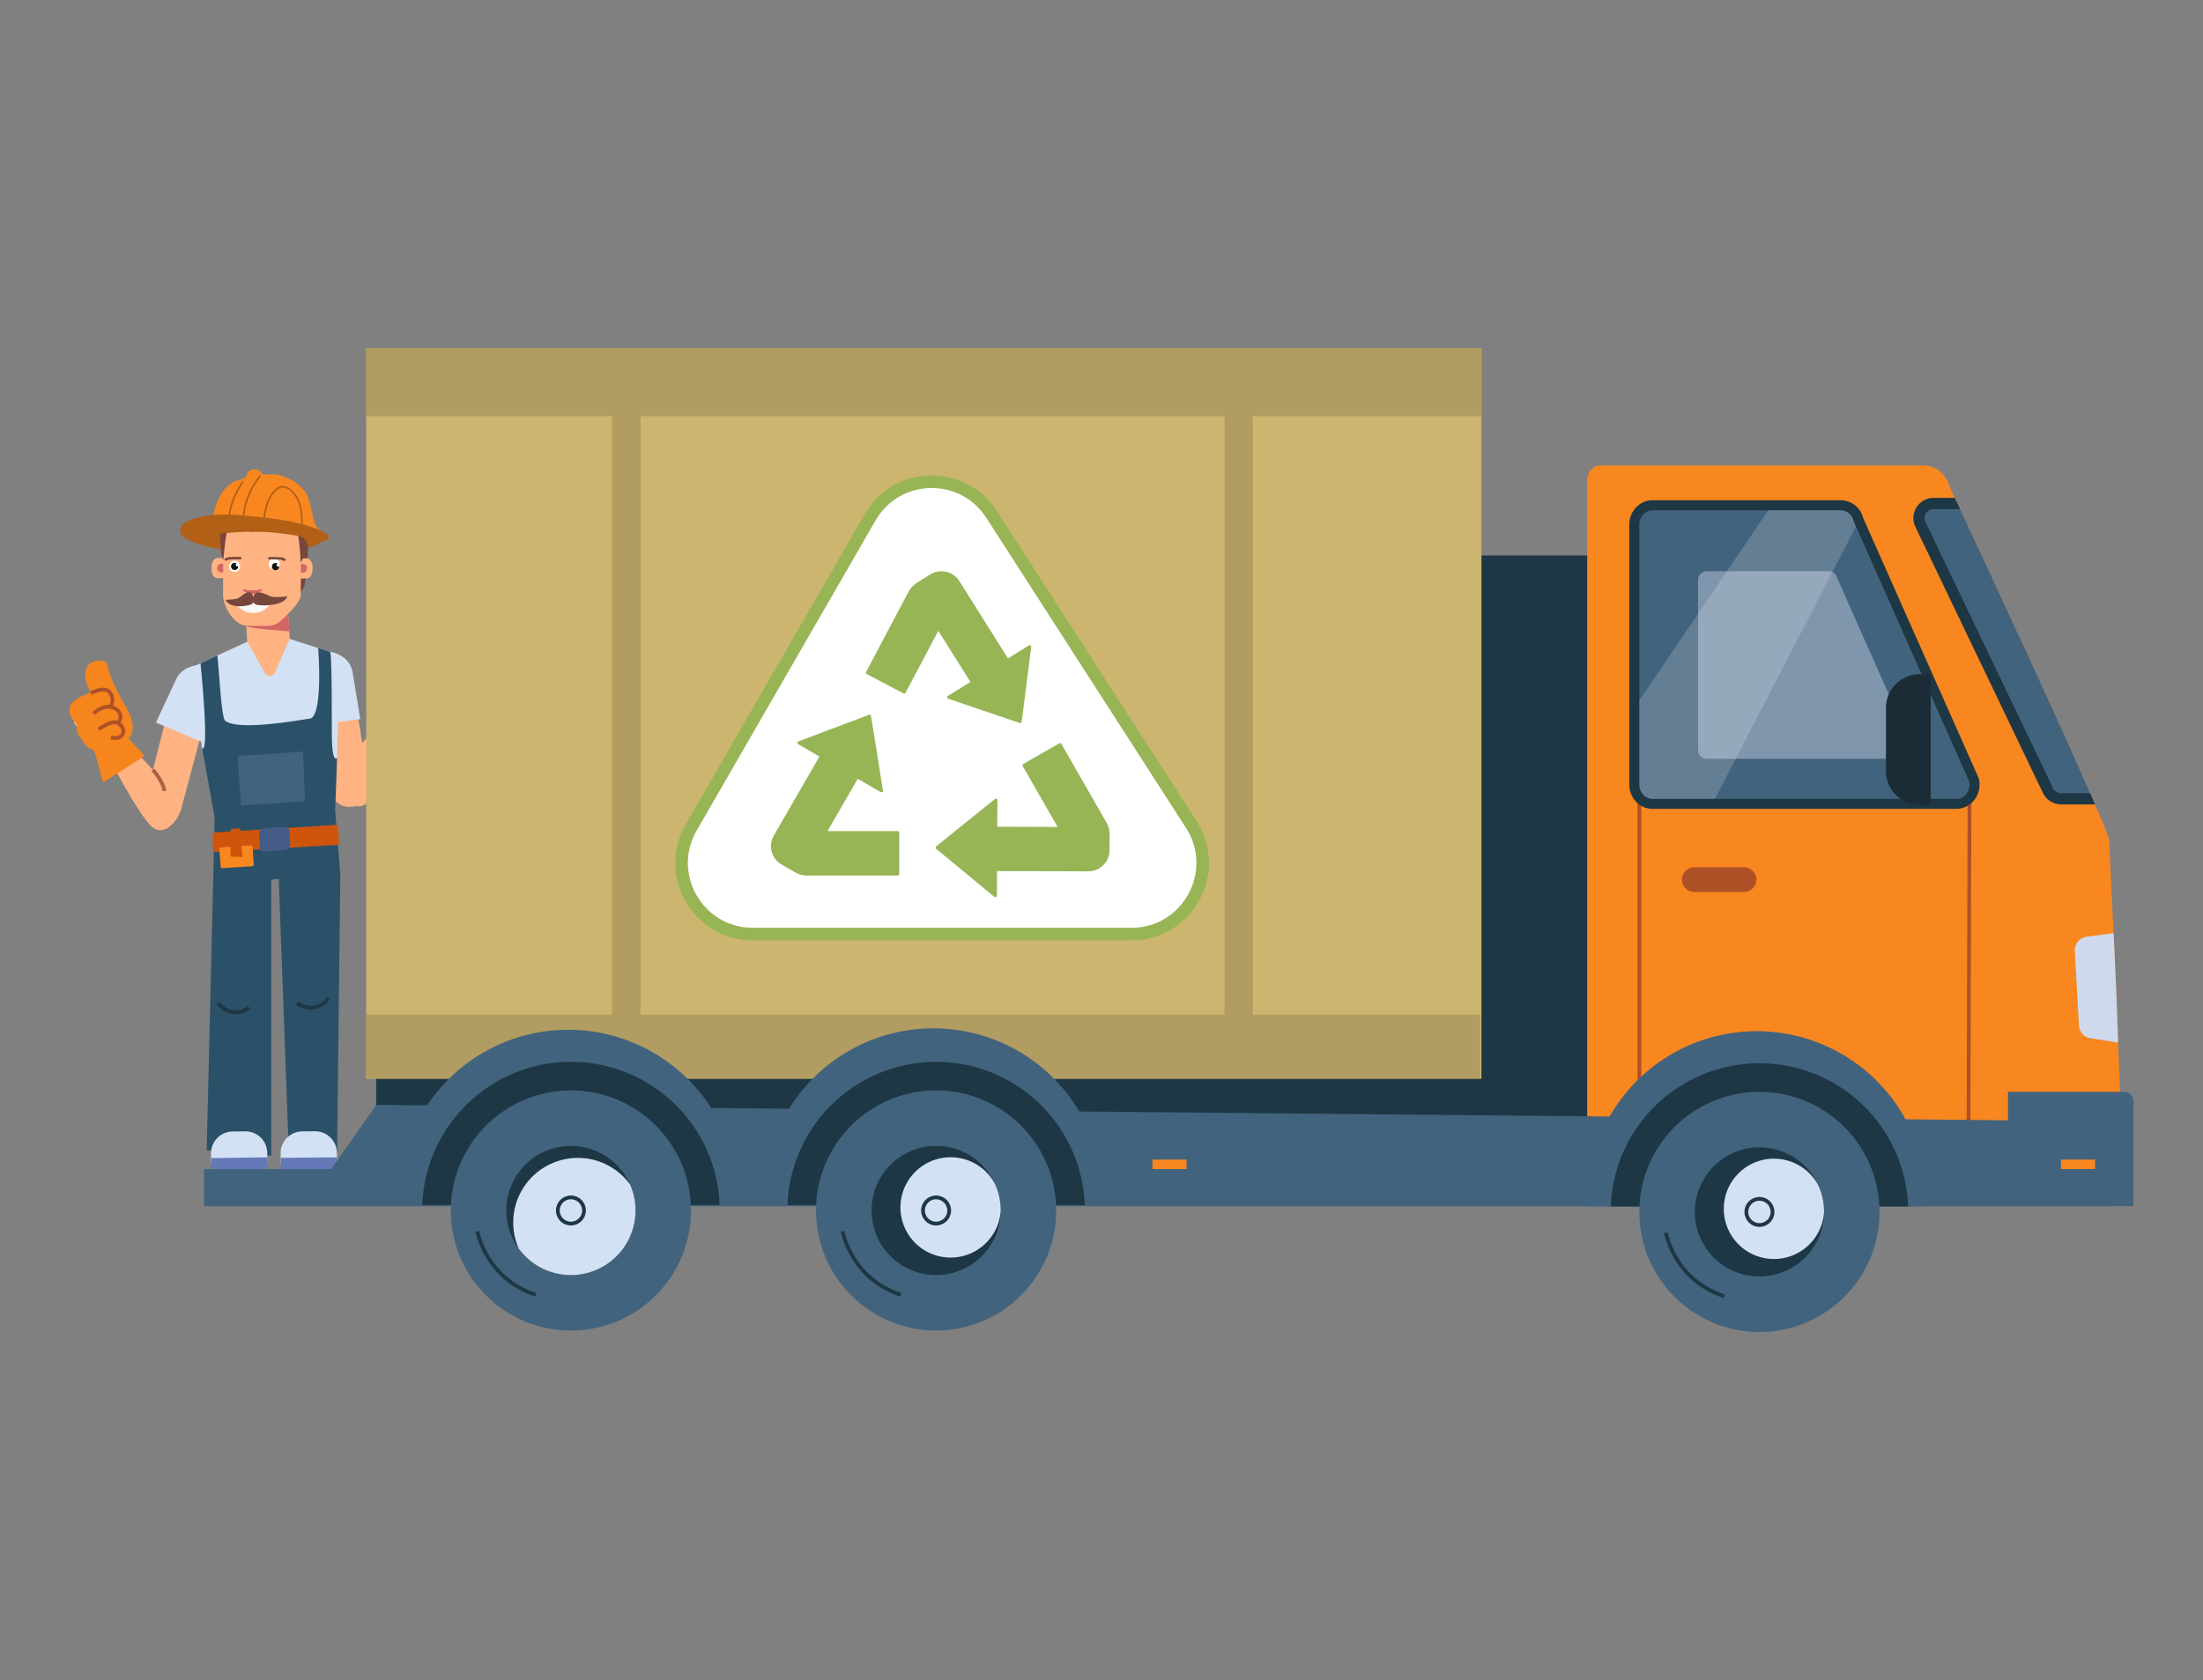 <svg xmlns="http://www.w3.org/2000/svg" viewBox="0 0 1756.17 1339.78"><rect x="0" y="0" width="1756.17" height="1339.78" fill="#808080" stroke="none"/><defs><style>.cls-1{isolation:isolate;}.cls-2{fill:#2b5168;}.cls-19,.cls-3,.cls-6{fill:none;stroke-width:3px;}.cls-3{stroke:#1e3744;}.cls-19,.cls-29,.cls-3,.cls-6{stroke-miterlimit:10;}.cls-4{fill:#ffb382;}.cls-5{fill:#d3e1f4;}.cls-6{stroke:#aa6243;}.cls-7{fill:#77463d;}.cls-8{fill:#42637d;}.cls-9{fill:#d26665;}.cls-10{fill:#f9fffc;}.cls-11{fill:#111;}.cls-12{fill:#f8f8f8;}.cls-13{fill:#d0550c;}.cls-14{fill:#445c87;}.cls-15{fill:#f88720;}.cls-16{fill:#b26016;}.cls-17{fill:#6579b8;}.cls-18{fill:#f6851e;}.cls-19{stroke:#af5127;}.cls-20{fill:#1e3744;}.cls-21,.cls-22{fill:#af5127;}.cls-22{opacity:0.46;mix-blend-mode:multiply;}.cls-23{fill:#d0daed;opacity:0.43;}.cls-24,.cls-29{fill:#fff;}.cls-24{opacity:0.18;}.cls-25{fill:#1c2c36;}.cls-26{fill:#cfd9ec;}.cls-27{fill:#ccb56e;}.cls-28{fill:#b19c61;}.cls-29{stroke:#97b555;stroke-width:10px;}.cls-30{fill:#97b555;}</style></defs><title>Пак_1_1</title><g class="cls-1"><g id="переработка"><path class="cls-2" d="M164.76,917.18l6.37-265,96-6.48,4.16,51.75-2.54,221.24-38.53-.2-8-217.54-6,.4c0,.68,0,220.33,0,220.33Z"/><path class="cls-3" d="M198.65,803.38S186,814,173.64,799.8"/><path class="cls-3" d="M261.74,796.06s-9,13.85-25,3.88"/><path class="cls-4" d="M97.59,588,84.17,598.91s25.73,50.92,37.27,60.63,26.41-12.15,22.23-20.13C139.68,631.77,97.59,588,97.59,588Z"/><path class="cls-4" d="M158.64,542.32s11.7,5.2,10.15,11.35-24.64,92.42-24.64,92.42c-1.89,5.45-9.69,9.91-19.36,5.69h0c-6.44-2-10.43-8.54-8.91-14.49L138.21,550c2.61-7.93,12-11.42,20.43-7.63h0"/><path class="cls-5" d="M180,553.64c2-10.08-5.39-23-16.9-23.51-10.76-.43-19.56,4-23,12.16h0l-15.76,33.87,38.06,16.06L178,558.91A16.46,16.46,0,0,0,180,553.64Z"/><path class="cls-4" d="M74.42,557.9a28.82,28.82,0,0,1,11.1,9.35c1.69,2.39,2.35,3.74,2.63,5.58.69,4.47-9.49,3-9.49,3s4.33,5,.13,5.71-11-4.24-11-4.24,10.44,5.53,9.48,7.16-8.6,3-10.14.6-7.8-6.52-8.1-9.28S62.13,571,62.13,571s3.37-6.69,5.61-6.81c0,0,4.87-6.43,6.68-6.32Z"/><path class="cls-4" d="M85.78,583s2.89-8.41,6.37-11.05c0,0-8.58-10.74-5.88-13.14s10.21,5.88,11.5,8.8,3.67,11.17,1.58,14.48S112.77,606,112.77,606l-25.55-1.8S79,592.64,76.88,591.74,85.78,583,85.78,583Z"/><path class="cls-6" d="M73.19,580.43s-1.83-.4-6.34-5"/><path class="cls-6" d="M79.45,576.13s-6-3.89-8.64-7.28"/><path class="cls-6" d="M121.88,613.82s7.83,8.73,9.3,16.92"/><path class="cls-7" d="M246.63,423.17s-2.33,39.92-4.08,44.21-3.07,4.41-3.07,4.41l-.36-32.92,2.56-16.71Z"/><path class="cls-4" d="M324.5,580.59l-19.61-4.4S271,607.75,265.65,621.85s19.52,25.83,25.66,19.25C297.2,634.8,324.5,580.59,324.5,580.59Z"/><path class="cls-4" d="M265.88,529.51s12.81,0,13.89,6.26,14.9,94.49,14.9,94.49c.48,5.74-4.85,13-15.4,13h0c-6.71.73-13-3.59-14-9.64l-15-88.9c-.81-8.31,6.32-15.29,15.59-15.25h0"/><path class="cls-5" d="M239.7,536.67c.81-10.25,10.78-17.81,22.26-16.9,10.19.81,18.13,8,19.22,16.8h0l6,36.88-41,5.13-6-36.29A16.72,16.72,0,0,1,239.7,536.67Z"/><path class="cls-5" d="M270.1,522.06s-.26,40.24-1.43,82.21c-.49,17.61-103.5,14.91-107.47-7.44-3.55-20-7.12-41.36-10.23-63.89l8.9-4.11,9.94-4.57L198.67,511l15.54-.85,15.09-1.22,24.31,7.84h0l.08,0,.11,0,.33.11.21.07.52.17,1,.31.73.23.78.25.81.26,1.61.52c.13,0,.27.08.39.13l.74.24.67.22.59.19.83.26h0Z"/><path class="cls-2" d="M268.67,604.27c-.49,17.61-1.14,35.51-2,50.89a.78.78,0,0,1,0,.22L172.29,659c-3.19-19-7.12-39.79-11.09-62.14a.72.72,0,0,1,.44-.12c4.49.46-.24-52-1.77-67.88l13.36-6.15c1.72,14.13,3.16,49.81,6.41,52.14,11.86,8.49,62.67-1.47,67-1.76,11.23-.76,7.08-55.58,7-56.32h0l.08,0,.11,0,.33.11.21.07.52.17,1,.31.73.23.78.25.81.26,1.61.52c.13,0,.27.08.39.13l.74.24.67.22.59.19.83.26h0c1.47.76,1.44,39.55,1.49,64.9S268.67,604.27,268.67,604.27Z"/><polygon class="cls-8" points="241.63 599.3 243.13 638.86 192.22 642.29 189.36 602.83 241.63 599.3"/><path class="cls-4" d="M197,511.52l14.31,25.28a4.38,4.38,0,0,0,7.83-.41L231,509.23l-1.31-19.37-24.56.65-9.25.25.1,1.86.46,8.32Z"/><g id="Face_02"><path class="cls-9" d="M196.34,499.42c3.5,1.94,34.27,4,34.27,4l-1-15.13L205,489l-9.15,2.11Z"/><g id="ears"><path class="cls-4" d="M178.85,458.1l.06-13.18-5.28,0c-2.78,0-5.11,3.2-5.08,7.59,0,6.41,2.23,8.5,5,8.51l5.4,0C178.88,460.05,178.85,459.08,178.85,458.1Z"/><path class="cls-9" d="M179,449.54h-2.88a3.24,3.24,0,0,0-3,3.41h0a3.25,3.25,0,0,0,3,3.44H179Z"/><path class="cls-4" d="M238.9,458.37l.06-13.19,5.28,0c2.78,0,5.08,3.24,5,7.63-.1,6.41-2.31,8.48-5.08,8.46l-5.4,0C238.85,460.32,238.9,459.35,238.9,458.37Z"/><path class="cls-9" d="M238.81,449.81h2.87a3.23,3.23,0,0,1,3,3.44h0a3.23,3.23,0,0,1-3,3.41h-2.87Z"/></g><path id="Face" class="cls-4" d="M215.25,406.65,203,406.59c-13.65-.06-24.88,12.59-25,28.1l-.18,39.85c0,4.72,3,14.25,10.24,20.65a15.53,15.53,0,0,0,10.27,3.89l15,0a15.63,15.63,0,0,0,10.21-3.8c7.31-6.33,16.15-15.78,16.17-20.48L240,435C240,419.45,228.9,406.71,215.25,406.65Z"/><path id="nose" class="cls-9" d="M201.26,470.72a27,27,0,0,1-6.59-.8c-.76-.2-1.54.24-1.18.66a11.67,11.67,0,0,0,15.53.06c.37-.41-.41-.85-1.17-.66A27.22,27.22,0,0,1,201.26,470.72Z"/><g id="Eyes"><g id="Eye_L"><circle class="cls-10" cx="187.04" cy="451.64" r="4.42" transform="translate(-265.43 636.67) rotate(-89.75)"/><path class="cls-11" d="M189.18,451.65a1.25,1.25,0,0,1-1.25-1.26,1.22,1.22,0,0,1,.7-1.12,2.81,2.81,0,0,0-1.58-.49,2.86,2.86,0,1,0,2.85,2.87c0-.07,0-.14,0-.21A1.34,1.34,0,0,1,189.18,451.65Z"/></g><g id="Eye_R"><circle class="cls-10" cx="219.63" cy="451.79" r="4.42" transform="matrix(0, -1, 1, 0, -233.13, 669.41)"/><path class="cls-11" d="M221.77,451.8a1.26,1.26,0,0,1-1.25-1.27,1.24,1.24,0,0,1,.7-1.12,2.86,2.86,0,1,0,1.27,2.39c0-.07,0-.15,0-.22A1.24,1.24,0,0,1,221.77,451.8Z"/></g></g><g id="Brows"><path class="cls-7" d="M179.94,447.13a1,1,0,0,1-.86-.53,1,1,0,0,1,.44-1.28,13.65,13.65,0,0,1,2.55-1,90.06,90.06,0,0,1,9.71-.21,1,1,0,0,1,0,1.91h0a87.59,87.59,0,0,0-9.33.18,14.05,14.05,0,0,0-2,.86A1,1,0,0,1,179.94,447.13Z"/><path class="cls-7" d="M226.76,447.34a1,1,0,0,1-.42-.1,14.41,14.41,0,0,0-2-.89,91.84,91.84,0,0,0-9.33-.26,1,1,0,1,1,0-1.91,93.92,93.92,0,0,1,9.71.29,14.18,14.18,0,0,1,2.54,1.06,1,1,0,0,1-.44,1.81Z"/></g><path id="Hair" class="cls-7" d="M239.63,448.69s18-29.88,1.57-46.69c-8.22-8.41-33.63-15-51.92-5.46-1.74.91-12.32,8.71-13.14,10.36-6.37,12.85,1.77,40.1,1.77,40.1,2.23-19.63,2.19-26.32,7.62-30.3,2.72-2,12.23,7.53,15.34,7.32,9.26-.63,12.18-1.78,14.22-2.64,6.52-2.75,9.64-6.46,14.54-5.06,7.53,2.15,8.33,11.36,9,17.58C239.5,441.32,239.63,448.69,239.63,448.69Z"/><path id="Mouth" class="cls-12" d="M201.81,481c-5.6,0-10.58-.85-13.75-2.61-.28-.16-.65,0-.59.33,1.19,5.71,7.13,10.06,14.3,10.09s13.16-4.27,14.4-10c.06-.28-.3-.49-.59-.33C212.39,480.23,207.41,481,201.81,481Z"/></g><path class="cls-13" d="M270.34,671.73a1.88,1.88,0,0,1-1.8,2l-96.12,5.62a2.51,2.51,0,0,1-2.69-2.66l-.07-11.35a1.56,1.56,0,0,1,1.49-1.54l96.22-6a1.89,1.89,0,0,1,2,1.7Z"/><path class="cls-14" d="M207.2,674.9l-.69-10.14a4.09,4.09,0,0,1,3.81-4.35l16.08-1.09a4.09,4.09,0,0,1,4.35,3.81l.68,10.13a4.08,4.08,0,0,1-3.8,4.35s-17,2-18.91,1.28S207.2,674.9,207.2,674.9Z"/><path class="cls-15" d="M201.33,675.12l1,14.4c0,.59-.69,1.12-1.65,1.19l-23,1.55c-.95.06-1.75-.36-1.79-1l-1-14.41c0-.58.7-1.11,1.65-1.18l23-1.55C200.49,674.1,201.29,674.53,201.33,675.12Z"/><polygon class="cls-13" points="191.41 660.45 193.38 683.48 183.67 683 183.93 660.96 191.41 660.45"/><path class="cls-7" d="M202.13,475.51s-1.91,5.88,2.87,6.82,21.34.77,24.17-6.8c0,0-10,1.24-13.2.08S204.1,468.93,202.13,475.51Z"/><path class="cls-7" d="M201.57,474.9s2.25,5.61-1.49,7.12-17.11,3.37-20.31-3.79c0,0,8.21,0,10.65-1.54S199.17,468.62,201.57,474.9Z"/><path class="cls-15" d="M254.82,429c-5.83-5.83-10.83-7.37-19.17-8.23-22.12-2.3-46.38-6.84-67.05,1.19a63.69,63.69,0,0,1,5.06-22.78c3.19-7.94,9.72-15.14,18.31-16.95a7.42,7.42,0,0,0,3-1c1.3-.95,1.6-2.69,2.41-4.06,1.88-3.23,7.1-4,9.83-1.38a10.54,10.54,0,0,0,2.52,2.3,6.73,6.73,0,0,0,3.49.21c9.94-1,19.94,3.41,27,10.29s7.27,15.86,9.75,25.25a20.6,20.6,0,0,0,1.81,5.13c1,1.68,2.51,3,3.4,4.76s1.32,4.18-.32,5.28Z"/><path class="cls-16" d="M207.74,380.09A60.64,60.64,0,0,0,196,404.21a58.53,58.53,0,0,0-1.24,7.55c-.08.84-1.39.57-1.31-.26a61.13,61.13,0,0,1,8.76-25.86,66,66,0,0,1,4.51-6.41c.54-.66,1.54.2,1,.86Z"/><path class="cls-16" d="M194,384.78a65.35,65.35,0,0,0-9.86,22.07,63.89,63.89,0,0,0-1.23,6.74c-.11.83-1.42.57-1.31-.26a66.18,66.18,0,0,1,7.69-23.47c1.13-2,2.37-4,3.7-5.94.48-.7,1.48.17,1,.86Z"/><path class="cls-16" d="M240,421.5c.14-9.88.16-21.24-7.37-28.83a12.94,12.94,0,0,0-6-3.8c-2.51-.54-4.65.78-6.43,2.41a24.8,24.8,0,0,0-6.52,10.61,72.55,72.55,0,0,0-2.8,14.23c-.11.84-1.42.58-1.31-.26,1.07-8.66,2.47-18.37,9-24.88,1.71-1.7,3.83-3.4,6.37-3.55s5,1.23,6.93,2.78a24.51,24.51,0,0,1,7.73,12c1.9,6.21,1.82,12.77,1.72,19.19,0,.84-1.35.94-1.33.09Z"/><path class="cls-16" d="M259.76,431c-6.85,1.4-6.65,5.18-13.66,5.22-1.61-3.71-2.45-5.74-4.17-7.08s-4-1.78-6.21-2.15c-21.32-3.6-38.89-3.83-60.38-1.35l.84,12.5c-8.55-1.71-19.9-3.9-27.26-8.36-2.22-1.34-4.51-3-5.16-5.4-1.27-4.61,4-8.39,8.71-10.07,12.78-4.56,26.86-4.57,40.47-3.37,21.64,1.92,52.48,5,67.75,15a2.79,2.79,0,0,1-.93,5.07Z"/><path class="cls-5" d="M223.73,919.69l.08,7.83,44.83-.42-.08-7.83A17.38,17.38,0,0,0,251,902.05l-10.07.1A17.38,17.38,0,0,0,223.73,919.69Z"/><rect class="cls-17" x="223.81" y="923.06" width="44.83" height="10.26" transform="translate(-8.67 2.34) rotate(-0.54)"/><path class="cls-5" d="M168.22,919.88l.11,7.83,44.82-.63-.11-7.83a17.37,17.37,0,0,0-17.62-17.13l-10.07.14A17.37,17.37,0,0,0,168.22,919.88Z"/><rect class="cls-17" x="168.34" y="923.15" width="44.83" height="10.26" transform="translate(-13.04 2.78) rotate(-0.81)"/><path class="cls-18" d="M68.55,533.57C66.06,541,71,549.84,72.33,552c-4,1.84-13.46,4.87-16.14,10.49-3.56,7.45,5.14,14.94,5.14,14.94s-1.12,7.62,3,10.74c0,0,4.94,9.64,9.66,9.29l2.16,4.4,6,22.13,33.24-21.36-13.12-13.87s9-6.16-1.73-24.75-14.22-28.24-14.72-33.58S71.5,524.72,68.55,533.57Z"/><path class="cls-19" d="M74.59,569s9.66-9.81,18.34-3.24c6.51,4.92,1.11,10.87,1.11,10.87"/><path class="cls-19" d="M78.79,581.52s11.12-8.81,16.42-4.24,2.92,9,.51,10.38-7.22.4-7.22.4"/><path class="cls-19" d="M72.47,552.78s11.65-6.78,15.79.29c2.13,3.64,1.64,6.5.17,10"/><polygon class="cls-20" points="1121.27 442.86 1121.27 850.27 299.88 843.32 299.88 887.09 1121.27 894.04 1121.27 895.06 1294.72 895.06 1294.72 442.86 1121.27 442.86"/><path class="cls-15" d="M1690.09,872.36c.44,11.76-7.09,21.61-16.57,21.63l-408.26,1.07V383.59c0-6.89,4.5-12.47,10-12.47h257.86c10.1,0,18.89,7.28,21.29,17.64,0,0,1.38,2.93,3.83,8.21.14.31.3.65.46,1,.5,1.08,1,2.24,1.63,3.5l2.09,4.48c18.58,39.81,65.16,140,94.2,205l.31.71c3.34,7.48,6.45,14.5,9.24,20.88q1,2.31,2,4.48l1.95,4.48c6.9,16,11.14,26.58,11.24,28.63.89,18.55,2.28,48.15,3.5,74.06.49,10.89,1,21.11,1.35,29.61.44,9.69.76,17.11.9,20.65l1.41,36.94.9,23.81.15,3.87Z"/><path class="cls-19" d="M1570.05,634.09,1465.87,512.75h-159V872.44s184.48-25.38,222.5,66.67h39.74Z"/><path class="cls-21" d="M1400.1,701.33a9.88,9.88,0,0,1-9.88,9.89h-39.53a9.87,9.87,0,0,1-9.17-6.19v0a9.87,9.87,0,0,1,9.18-13.53h39.53A9.88,9.88,0,0,1,1400.1,701.33Z"/><path class="cls-22" d="M1399.4,705a9.75,9.75,0,0,1-2.19,3.33,9.86,9.86,0,0,1-7,2.9h-39.53a9.87,9.87,0,0,1-9.17-6.19v0Z"/><path class="cls-8" d="M1317.37,641c-8,0-14.53-6.87-14.53-15.31V418.2c0-8.44,6.52-15.31,14.53-15.31h150.05a14.61,14.61,0,0,1,14.08,11.52l92.11,207.49.08.41a15.77,15.77,0,0,1-3.13,13.29A14.25,14.25,0,0,1,1559.5,641Z"/><path class="cls-20" d="M1467.42,406.89a10.71,10.71,0,0,1,10.26,8.79l1.84,4.13,90.26,203.33c1.5,7.08-3.52,13.83-10.28,13.83H1317.37c-5.81,0-10.53-5.07-10.53-11.31V418.2c0-6.25,4.72-11.31,10.53-11.31h150.05m0-8H1317.37c-10.22,0-18.53,8.66-18.53,19.31V625.66c0,10.65,8.31,19.31,18.53,19.31H1559.5a18.19,18.19,0,0,0,14.17-6.85,19.81,19.81,0,0,0,3.94-16.64l-.18-.82-.34-.76-90.26-203.33-1.54-3.47a18.54,18.54,0,0,0-17.87-14.21Z"/><path class="cls-23" d="M1517.89,605.06h-157.4a7.12,7.12,0,0,1-6.84-7.35V462.85a7.11,7.11,0,0,1,6.84-7.35H1458a7,7,0,0,1,6.67,5.71l1.2,2.69,58.67,132.17C1525.54,600.67,1522.28,605.06,1517.89,605.06Z"/><path class="cls-24" d="M1479.52,419.81,1367.1,637h-49.73c-5.81,0-10.53-5.07-10.53-11.31V558.48l102.79-151.59h57.79a10.71,10.71,0,0,1,10.26,8.79Z"/><path class="cls-8" d="M1560.37,401.45h-19a11.63,11.63,0,0,0-10.48,16.65l101.7,212.28a11.64,11.64,0,0,0,10.49,6.59h25.08l-2-4.48L1657,611.61l-.31-.71c-29-65-75.63-165.16-94.2-205Z"/><path class="cls-20" d="M1670.12,641.45h-27a16.19,16.19,0,0,1-14.52-9.14L1526.86,420A16.1,16.1,0,0,1,1541.38,397h16.9c.14.31.3.65.46,1,.5,1.08,1,2.24,1.63,3.5l2.09,4.48h-21.08a7.14,7.14,0,0,0-6.44,10.23l101.71,212.28a7.17,7.17,0,0,0,6.44,4h23.12q1,2.31,2,4.48Z"/><path class="cls-25" d="M1530.26,537.62h8.84a0,0,0,0,1,0,0V641.74a0,0,0,0,1,0,0h-8.84a26.81,26.81,0,0,1-26.81-26.81V564.43A26.81,26.81,0,0,1,1530.26,537.62Z"/><path class="cls-26" d="M1688.52,831.34l-21.4-3.37a11.1,11.1,0,0,1-9.88-10.42L1654,758.49a11.1,11.1,0,0,1,9.92-11.67l21-2.68c.49,10.89,1,21.11,1.35,29.61.44,9.69.76,17.11.9,20.65Z"/><rect class="cls-27" x="291.91" y="277.68" width="889.06" height="582.53"/><rect class="cls-28" x="291.91" y="809.08" width="888.03" height="50.79"/><rect class="cls-28" x="291.91" y="277.68" width="889.06" height="54.16"/><rect class="cls-28" x="976.16" y="322.22" width="22.59" height="515.01"/><rect class="cls-28" x="487.99" y="308.44" width="22.59" height="515.01"/><path class="cls-8" d="M1700.84,878.25a7.62,7.62,0,0,0-7.62-7.62h-92.5v22.68L300.05,881,264,932.2H162.6v29.68H1685.3v-.16h15.54Z"/><path class="cls-8" d="M879.34,955.18c0,1.92,0,3.81-.12,5.71H609c-.09-1.9-.12-3.79-.12-5.71a135.21,135.21,0,0,1,270.42,0Z"/><path class="cls-20" d="M864.75,960.89l0-.46a118.6,118.6,0,0,0-237,0l0,.46Z"/><circle class="cls-8" cx="746.23" cy="965.22" r="95.74"/><path class="cls-20" d="M797.74,965.22a51.5,51.5,0,1,1-4.39-20.81A51.51,51.51,0,0,1,797.74,965.22Z"/><path class="cls-5" d="M797.74,965.22a40,40,0,1,1-4.39-20.81A51.51,51.51,0,0,1,797.74,965.22Z"/><circle class="cls-3" cx="746.23" cy="965.22" r="10.44"/><path class="cls-3" d="M671.67,981.77s6.56,37.58,46.52,50.7"/><path class="cls-8" d="M588.23,955.18c0,1.92,0,3.81-.13,5.71H317.93c-.09-1.9-.13-3.79-.13-5.71a135.22,135.22,0,0,1,270.43,0Z"/><path class="cls-20" d="M573.64,960.89l0-.46a118.6,118.6,0,0,0-237,0l0,.46Z"/><circle class="cls-8" cx="455.11" cy="965.22" r="95.74"/><path class="cls-20" d="M506.62,965.22a51.5,51.5,0,1,1-4.39-20.81A51.51,51.51,0,0,1,506.62,965.22Z"/><path class="cls-5" d="M506.62,965.22a51.5,51.5,0,0,1-93.11,30.36,51.51,51.51,0,0,1,88.72-51.17A51.08,51.08,0,0,1,506.62,965.22Z"/><circle class="cls-3" cx="455.12" cy="965.22" r="10.44"/><path class="cls-3" d="M380.55,981.77s6.57,37.58,46.53,50.7"/><path class="cls-8" d="M1535.69,956.32c0,1.92,0,3.81-.13,5.71H1265.39c-.09-1.9-.13-3.79-.13-5.71a135.22,135.22,0,0,1,270.43,0Z"/><path class="cls-20" d="M1521.1,962l0-.46a118.6,118.6,0,0,0-237,0l0,.46Z"/><circle class="cls-8" cx="1402.57" cy="966.36" r="95.74"/><path class="cls-20" d="M1454.08,966.36a51.5,51.5,0,1,1-4.39-20.81A51.51,51.51,0,0,1,1454.08,966.36Z"/><path class="cls-5" d="M1454.08,966.36a40,40,0,1,1-4.39-20.81A51.51,51.51,0,0,1,1454.08,966.36Z"/><circle class="cls-3" cx="1402.58" cy="966.37" r="10.44"/><path class="cls-3" d="M1328,982.91s6.57,37.58,46.53,50.7"/><rect class="cls-15" x="1642.96" y="924.66" width="27.18" height="7.53"/><rect class="cls-15" x="918.72" y="924.66" width="27.18" height="7.53"/><path class="cls-29" d="M693.65,412.5,551,659.81c-21.79,37.79,5.48,85,49.1,85H902c44.86,0,71.94-49.65,47.65-87.37L790.41,410.12C767.43,374.45,714.85,375.74,693.65,412.5Z"/><path class="cls-30" d="M715.58,662.71H659.66L683.78,621,702,631.59a1.17,1.17,0,0,0,.63.17,1.26,1.26,0,0,0,1.25-1.46L694.39,571a1.26,1.26,0,0,0-.61-.9,1.28,1.28,0,0,0-1.08-.09l-56.19,21.14a1.26,1.26,0,0,0-.82,1.08,1.28,1.28,0,0,0,.63,1.2l16.92,9.82-36.41,63.06a16.88,16.88,0,0,0,6.17,23l10.58,6.16a19.85,19.85,0,0,0,10,2.71h72a1.27,1.27,0,0,0,1.27-1.27V664A1.27,1.27,0,0,0,715.58,662.71Zm-59.52-59.27h0Z"/><path class="cls-30" d="M881.94,655.68l-35.81-62.46a1.25,1.25,0,0,0-.76-.59,1.31,1.31,0,0,0-1,.12l-28.61,16.41a1.26,1.26,0,0,0-.47,1.73l27.81,48.5L795,659.21l.12-21.06a1.27,1.27,0,0,0-.72-1.15,1.26,1.26,0,0,0-1.34.16l-46.71,37.71a1.27,1.27,0,0,0,0,2l46.29,38.23a1.25,1.25,0,0,0,.8.29,1.41,1.41,0,0,0,.54-.11,1.28,1.28,0,0,0,.73-1.14l.11-19.57,72.8.22h.06A16.88,16.88,0,0,0,884.49,678l.08-12.25A19.8,19.8,0,0,0,881.94,655.68Z"/><path class="cls-30" d="M773.57,543.76l-17.86,11.15a1.27,1.27,0,0,0-.58,1.22,1.25,1.25,0,0,0,.85,1.06l56.84,19.31a1.41,1.41,0,0,0,.41.07,1.25,1.25,0,0,0,.67-.2,1.23,1.23,0,0,0,.58-.91l7.57-59.56a1.27,1.27,0,0,0-1.93-1.23L803.53,525,764.8,463.39a16.88,16.88,0,0,0-23.25-5.31l-10.39,6.47a19.93,19.93,0,0,0-7.06,7.58l-33.65,63.66a1.27,1.27,0,0,0,.53,1.71l29.16,15.41a1.26,1.26,0,0,0,.59.15,1.28,1.28,0,0,0,1.13-.68L748,503Z"/></g></g></svg>